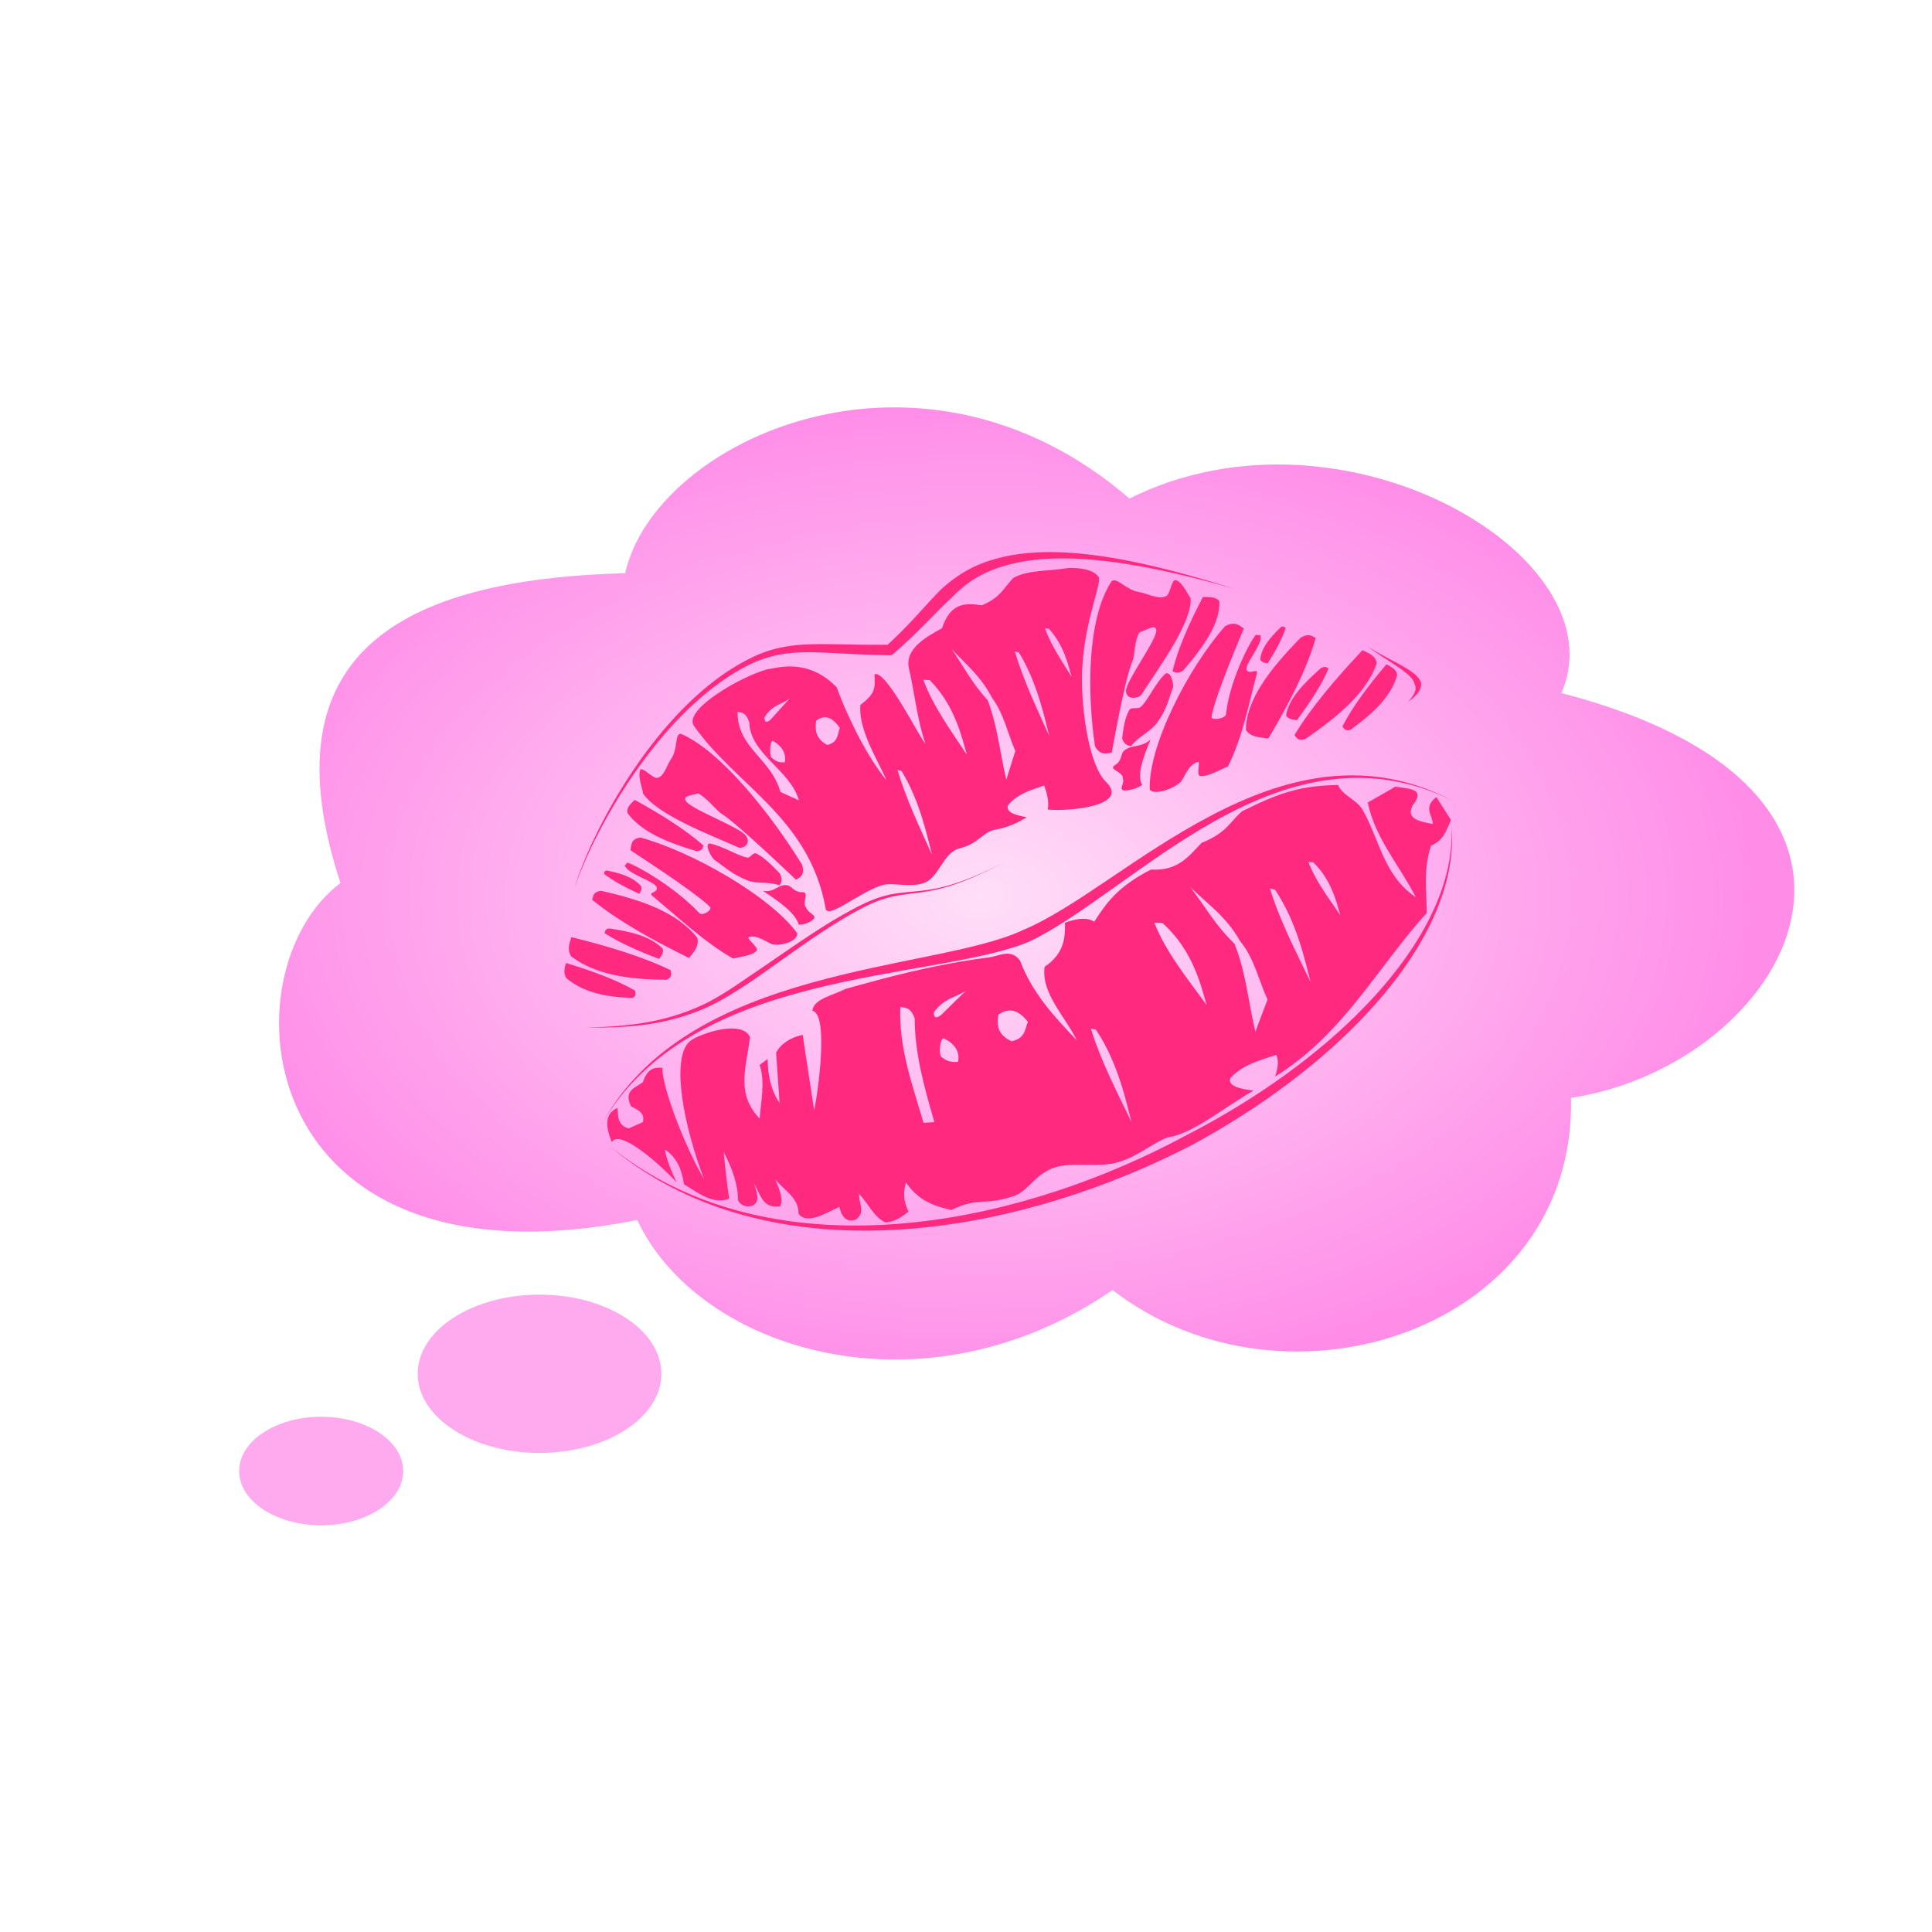 <svg xmlns="http://www.w3.org/2000/svg" xmlns:svg="http://www.w3.org/2000/svg" xmlns:xlink="http://www.w3.org/1999/xlink" id="svg2" version="1.1" viewBox="0 0 256 256"><defs id="defs4"><linearGradient id="linearGradient4243"><stop style="stop-color:#ffdef8;stop-opacity:1" id="stop4245" offset="0"/><stop style="stop-color:#ff8de8;stop-opacity:1" id="stop4247" offset="1"/></linearGradient><linearGradient id="elementalEarth1"><stop style="stop-color:#c78c38;stop-opacity:1" id="stop4295" offset="0"/><stop style="stop-color:#e3a347;stop-opacity:1" id="stop4297" offset="1"/></linearGradient><linearGradient id="linearGradient4313" x1="24.856" x2="25.582" y1="43.393" y2="41.167" gradientUnits="userSpaceOnUse" xlink:href="#elementalEarth1"/><linearGradient id="linearGradient4321" x1="24.856" x2="25.582" y1="43.393" y2="41.167" gradientUnits="userSpaceOnUse" xlink:href="#elementalEarth1"/><radialGradient id="radialGradient4251" cx="130.265" cy="124.066" r="96.296" fx="130.265" fy="124.066" gradientTransform="matrix(1.069,0,0,0.68,-9.422,34.522)" gradientUnits="userSpaceOnUse" xlink:href="#linearGradient4243"/></defs><g id="layer2" style="display:inline"><path style="fill:url(#radialGradient4251);fill-opacity:1;fill-rule:evenodd;stroke:none;stroke-width:4.633;stroke-linecap:round;stroke-linejoin:round;stroke-miterlimit:4;stroke-dasharray:none;stroke-opacity:1" id="path4167" d="m 84.439,161.657 c -51.127,10.135 -55.007,-32.806 -39.325,-44.651 -9.925,-30.288 7.717,-40.234 37.726,-41.055 3.946,-17.641 39.004,-33.884 66.82,-9.889 28.174,-14.093 65.151,7.711 57.228,25.772 50.888,13.225 29.806,49.294 1.279,53.641 0.703,30.65 -37.68,43.239 -60.745,25.472 -25.286,17.3 -54.949,7.912 -62.983,-9.29 z"/><ellipse style="opacity:1;fill:#fae;fill-opacity:1;stroke:none;stroke-width:4.633;stroke-linecap:round;stroke-linejoin:round;stroke-miterlimit:4;stroke-dasharray:none;stroke-dashoffset:0;stroke-opacity:1" id="path4169" cx="42.557" cy="194.921" rx="10.87" ry="7.192"/><ellipse style="opacity:1;fill:#fae;fill-opacity:1;stroke:none;stroke-width:4.633;stroke-linecap:round;stroke-linejoin:round;stroke-miterlimit:4;stroke-dasharray:none;stroke-dashoffset:0;stroke-opacity:1" id="path4171" cx="71.491" cy="182.035" rx="16.145" ry="10.488"/><g style="display:inline" id="g4489" transform="matrix(2.025,-0.407,0.415,1.986,-210.377,-1927.056)"><path id="path4202" d="m -19.348,30.531 c -1.765,-0.063 -3.074,0.33 -4.43,0.676 -0.912,0.521 -1.262,1.193 -2.961,1.504 -0.969,0.675 -1.83,1.517 -3.535,1.061 -2.376,0.677 -3.302,1.643 -4.242,2.607 -0.311,-0.308 -0.84,-0.472 -1.855,-0.311 -0.183,1.01 -0.459,1.962 -1.857,2.564 -0.569,1.66 0.637,3.413 1.061,5.125 -1.091,-1.79 -2.175,-3.582 -2.518,-5.832 -0.419,-0.941 -1.253,-0.554 -1.945,-0.619 -3.663,-0.249 -6.511,-0.034 -9.369,0.176 -0.902,0.251 -2.181,0.24 -2.387,0.973 1.123,0.488 -1.203,6.576 -1.193,6.365 0.009,-0.197 0.266,-4.951 0.266,-4.951 -0.767,0.025 -1.428,0.242 -1.9,0.797 l -0.441,3.27 c -0.404,-0.987 -0.358,-1.974 -0.178,-2.961 l -0.574,0.266 c 0.121,1.238 -0.395,2.317 -0.707,3.447 -1.173,-1.944 -0.182,-3.403 0.465,-5.348 -0.271,-1.297 -3.358,-0.841 -3.867,-0.486 -1.414,0.876 -1.448,5.409 -0.885,8.971 -0.808,-2.382 -1.441,-6.607 -1.148,-7.645 -0.471,-0.142 -0.943,-0.183 -1.414,0.662 -0.537,0.276 -1.351,0.255 -1.061,1.414 0.444,0.316 0.784,0.658 0.529,1.148 l -0.973,0.223 c -0.685,-0.362 -0.486,-0.929 -0.441,-1.459 -0.662,0.162 -1.071,0.669 -0.795,2.121 0.637,-0.788 2.694,1.968 3.535,3.402 -0.164,-0.731 -0.318,-1.465 -0.309,-2.254 0.648,0.637 0.812,1.503 0.75,2.477 0.809,0.755 1.562,1.703 2.652,1.502 0.055,-1.016 0.152,-2.032 0.266,-3.049 0.318,1.141 0.474,2.246 0.264,3.27 0.126,0.393 0.42,0.551 0.84,0.531 0.589,-0.181 0.427,-0.84 0.398,-1.414 0.293,1.121 0.285,1.703 1.326,1.811 0.301,-0.353 0.208,-1.049 0.043,-1.811 0.394,0.821 1.252,1.487 1.018,2.518 0.361,0.794 1.554,0.372 2.652,0.088 0.022,0.72 0.272,1.121 0.883,1.018 0.725,-0.335 0.369,-0.996 0.531,-1.592 0.461,0.749 0.611,1.664 1.281,2.166 0.736,0.073 1.135,-0.19 1.59,-0.398 -0.221,-0.891 -0.02,-1.415 0.223,-1.9 0.562,1.381 1.508,1.887 2.475,2.344 2.008,-0.496 2.051,0.166 4.096,-0.082 0.958,-0.116 1.558,-1.051 2.799,-1.283 1.205,-0.226 2.691,0.507 4.02,0.463 1.449,-0.049 2.729,-0.869 3.67,-0.955 1.695,0.052 3.957,-1.221 5.965,-1.9 -0.915,-0.307 -1.565,-0.646 -1.281,-1.104 1.017,-0.716 2.105,-0.746 3.182,-0.885 0.092,0.425 -0.079,0.891 -0.354,1.371 4.843,-1.839 7.821,-5.644 11.668,-8.531 0.281,-1.404 0.324,-2.784 1.148,-4.242 0.902,-0.208 1.156,-0.776 1.592,-1.393 l -0.619,-1.656 c -1.001,0.512 -0.464,1.115 -0.574,1.68 -0.8,-0.339 -1.649,-0.662 -1.016,-1.459 1.092,-0.929 -0.084,-1.101 -0.84,-1.414 l -1.945,0.662 c -0.03,2.337 1.176,4.45 1.768,6.674 -1.763,-1.815 -1.524,-4.293 -2.203,-6.307 -0.24,-0.711 -1.087,-1.158 -1.199,-1.869 -0.708,-0.141 -1.347,-0.213 -1.936,-0.234 z m -0.936,4.785 0.297,0.078 c 0.96,1.423 0.94,3.014 1.004,3.727 -0.522,-1.268 -1.11,-2.537 -1.301,-3.805 z m -7.748,0.09 c 0.851,1.289 1.876,2.345 2.406,4.062 0.685,1.323 0.655,2.749 0.969,4.125 L -25.844,45.5 C -25.896,43.531 -25.652,41.564 -26,39.594 c -1.008,-1.506 -1.356,-2.792 -2.031,-4.188 z m 4.984,1.113 0.303,0.135 c 0.976,2.431 0.956,5.149 1.021,6.367 -0.53,-2.167 -1.131,-4.335 -1.324,-6.502 z m -7.707,0.703 0.504,0.121 c 1.628,2.224 1.594,4.711 1.703,5.826 -0.885,-1.983 -1.884,-3.965 -2.207,-5.947 z M -43.5,39.156 -45.344,40.375 c -0.404,0.207 -0.504,0.072 -0.438,-0.25 0.811,-0.777 1.523,-0.664 2.281,-0.969 z m -4.312,0.188 c 0.292,0.134 0.625,0.102 0.75,0.906 -0.462,2.302 -0.296,4.604 -0.125,6.906 L -47.875,47.062 c -0.205,-2.573 -0.576,-5.146 0.062,-7.719 z m 6.619,1.619 c 0.513,-0.006 0.9,0.352 1.193,0.975 -0.29,0.443 -0.383,1.031 -1.281,1.031 -0.788,-0.59 -0.733,-1.227 -0.469,-1.875 0.201,-0.087 0.385,-0.129 0.557,-0.131 z M -45.5,41.906 c 0.615,0.498 0.855,1.054 0.594,1.688 0,0 -0.59,-0.002 -0.914,-0.453 -0.289,-0.078 0.075,-1.304 0.32,-1.234 z m 9.369,1.281 0.303,0.133 c 0.976,2.431 0.956,5.149 1.021,6.367 -0.53,-2.167 -1.131,-4.333 -1.324,-6.5 z" transform="translate(0,988.362)" style="fill:#ff2a7f;fill-rule:evenodd;stroke:none;stroke-width:1px;stroke-linecap:butt;stroke-linejoin:miter;stroke-opacity:1"/><path id="path4194" d="m -67.926,1032.828 c 7.276,9.444 21.081,11.03 33.388,8.296 1.118,-0.248 2.223,-0.533 3.31,-0.85 4.858,-1.522 9.315,-3.703 12.822,-6.288 4.292,-3.164 7.146,-6.925 7.579,-10.792 -0.564,3.827 -3.51,7.457 -7.814,10.464 -3.527,2.464 -7.976,4.517 -12.798,5.913 -1.066,0.332 -2.151,0.632 -3.25,0.897 -12.071,2.911 -25.819,1.62 -33.236,-7.64 z" style="fill:#ff2a7f;fill-rule:evenodd;stroke:none;stroke-width:1px;stroke-linecap:butt;stroke-linejoin:miter;stroke-opacity:1"/><path id="path4198" d="m -68.103,1031.37 c 3.851,-4.44 9.525,-5.659 15.004,-5.935 5.403,-0.272 10.911,0.395 14.123,-0.231 4e-6,0 0.024,-0 0.024,-0 3.43,-0.821 8.351,-3.715 13.208,-5.318 4.985,-1.645 10.365,-2.163 15.271,1.677 -4.839,-3.969 -10.268,-3.628 -15.4,-2.087 -5.208,1.564 -9.753,4.196 -13.262,4.888 6e-6,0 -0.022,0.01 -0.022,0.01 -3.12,0.752 -8.366,0.213 -13.968,0.641 -5.547,0.424 -11.215,1.808 -14.977,6.363 z" style="fill:#ff2a7f;fill-rule:evenodd;stroke:none;stroke-width:1px;stroke-linecap:butt;stroke-linejoin:miter;stroke-opacity:1"/><path id="path4198-1" d="m -66.733,1015.937 c 0.915,-1.635 2.834,-4.235 5.312,-6.639 2.482,-2.409 5.507,-4.604 8.626,-5.452 1.403,-0.365 2.525,-0.305 3.843,-0.037 1.39,0.283 2.802,0.742 5.088,1.24 a 0.325,0.359 38.383 0 0 0.243,-0.04 c 1.878,-1.072 3.279,-2.171 4.377,-2.833 -6e-6,0 0.011,-0.01 0.011,-0.01 1.112,-0.756 2.209,-1.269 3.994,-1.382 3.415,-0.222 7.876,1.275 13.882,4.444 -5.872,-3.313 -10.345,-5.053 -13.903,-5.017 -1.907,0.022 -3.16,0.484 -4.431,1.228 -8e-6,0 -0.012,0.01 -0.012,0.01 -1.238,0.816 -2.3,1.764 -4.158,2.9 -2.103,-0.408 -3.68,-0.836 -4.999,-1.048 -1.386,-0.222 -2.575,-0.226 -4.028,0.213 -3.179,0.925 -6.209,3.209 -8.653,5.661 -2.449,2.456 -4.326,5.098 -5.191,6.761 z" style="display:inline;fill:#ff2a7f;fill-rule:evenodd;stroke:none;stroke-width:1px;stroke-linecap:butt;stroke-linejoin:miter;stroke-opacity:1"/><path id="path4194-6" d="m -67.862,1024.992 c 2.416,0.463 4.686,0.91 7.633,0.312 0.98,-0.198 2.184,-0.65 3.492,-1.194 0.619,-0.271 1.263,-0.564 1.92,-0.862 2.038,-0.924 4.199,-1.896 6.134,-2.428 1.589,-0.44 2.427,-0.261 3.62,-0.187 1.191,0.074 2.701,0.038 5.612,-0.839 -2.921,0.844 -4.429,0.842 -5.604,0.735 -1.173,-0.107 -2.047,-0.327 -3.682,0.09 -1.965,0.504 -4.157,1.452 -6.207,2.343 -0.662,0.288 -1.308,0.569 -1.929,0.829 -1.295,0.57 -2.466,1.039 -3.411,1.26 -2.885,0.672 -5.13,0.322 -7.578,-0.06 z" style="display:inline;fill:#ff2a7f;fill-rule:evenodd;stroke:none;stroke-width:1px;stroke-linecap:butt;stroke-linejoin:miter;stroke-opacity:1"/><path id="path4194-6-0" d="m -11.923,1014.697 c 0.509,-0.226 0.851,-0.464 0.996,-0.784 0.037,-0.081 0.06,-0.167 0.071,-0.257 -0.029,-0.273 -0.18,-0.518 -0.374,-0.748 -0.495,-0.585 -1.524,-1.314 -2.5,-2.252 0.938,1.045 1.846,1.802 2.251,2.437 0.152,0.238 0.21,0.427 0.196,0.579 0.016,0.047 0.025,0.096 0.025,0.151 -9.21e-4,0.233 -0.181,0.531 -0.664,0.874 z" style="display:inline;fill:#ff2a7f;fill-rule:evenodd;stroke:none;stroke-width:1px;stroke-linecap:butt;stroke-linejoin:miter;stroke-opacity:1"/><path id="path4316" d="m -64.523,1023.68 c -1.546,-0.374 -2.963,-0.92 -3.889,-2.121 -0.129,-0.378 0.029,-0.674 0.177,-0.972 1.484,0.814 2.867,1.672 3.977,2.652 -0.012,0.18 0.026,0.381 -0.265,0.442 z" style="fill:#ff2a7f;fill-rule:evenodd;stroke:none;stroke-width:1px;stroke-linecap:butt;stroke-linejoin:miter;stroke-opacity:1"/><path id="path4316-3" d="m -62.145,1022.956 c -2.253,-0.479 -4.319,-1.176 -5.668,-2.711 -0.188,-0.483 0.043,-0.861 0.258,-1.242 2.163,1.04 4.178,2.137 5.797,3.388 -0.018,0.23 0.038,0.487 -0.386,0.565 z" style="display:inline;fill:#ff2a7f;fill-rule:evenodd;stroke:none;stroke-width:1px;stroke-linecap:butt;stroke-linejoin:miter;stroke-opacity:1"/><path id="path4316-2" d="m -65.08,1018.926 c 1.327,0.475 2.503,1.045 3.104,1.979 0.042,0.27 -0.161,0.444 -0.354,0.621 -1.183,-0.758 -2.266,-1.531 -3.078,-2.344 0.047,-0.118 0.053,-0.257 0.328,-0.255 z" style="display:inline;fill:#ff2a7f;fill-rule:evenodd;stroke:none;stroke-width:1px;stroke-linecap:butt;stroke-linejoin:miter;stroke-opacity:1"/><path id="path4316-23" d="m -65.09,1016.415 c 2.397,1.085 4.493,2.34 5.437,4.251 0.025,0.539 -0.388,0.859 -0.785,1.187 -2.073,-1.627 -3.953,-3.274 -5.318,-4.97 0.111,-0.228 0.149,-0.502 0.666,-0.468 z" style="display:inline;fill:#ff2a7f;fill-rule:evenodd;stroke:none;stroke-width:1px;stroke-linecap:butt;stroke-linejoin:miter;stroke-opacity:1"/><path id="path4316-1" d="m -61.898,1013.515 c 3.013,1.56 7.318,5.355 8.569,8.125 0.031,0.444 -0.975,0.68 -1.656,0.428 -0.241,-0.089 -0.871,-0.868 -1.413,-0.785 -0.23,0.035 0.49,0.782 0.301,0.967 -0.326,0.32 -1.505,0.143 -1.575,0.213 -1.629,-1.454 -2.977,-3.439 -4.238,-5.037 -0.279,-0.353 0.397,-0.115 0.361,-0.528 -0.032,-0.372 -1.416,-1.099 -1.656,-1.63 -0.113,-0.249 -0.051,-0.136 0.131,-0.309 0.076,-0.072 2.476,1.842 3.863,4.14 0.163,0.271 0.903,-0.024 0.751,-0.259 -0.759,-1.176 -4.196,-4.575 -4.243,-4.641 0.127,-0.332 0.162,-0.731 0.804,-0.683 z" style="display:inline;fill:#ff2a7f;fill-rule:evenodd;stroke:none;stroke-width:1px;stroke-linecap:butt;stroke-linejoin:miter;stroke-opacity:1"/><path id="path4316-2-6" d="m -64.464,1015.188 c 0.838,0.349 1.582,0.768 1.961,1.455 0.026,0.199 -0.102,0.326 -0.224,0.457 -0.748,-0.557 -1.432,-1.126 -1.945,-1.724 0.03,-0.087 0.033,-0.189 0.208,-0.188 z" style="display:inline;fill:#ff2a7f;fill-rule:evenodd;stroke:none;stroke-width:1px;stroke-linecap:butt;stroke-linejoin:miter;stroke-opacity:1"/><path id="path4316-2-8" d="m -58.568,1015.104 c -1.727,-0.928 -3.223,-1.95 -3.838,-3.328 0.005,-0.37 0.325,-0.555 0.633,-0.748 1.463,1.273 2.782,2.544 3.718,3.809 -0.092,0.147 -0.132,0.331 -0.513,0.267 z" style="display:inline;fill:#ff2a7f;fill-rule:evenodd;stroke:none;stroke-width:1px;stroke-linecap:butt;stroke-linejoin:miter;stroke-opacity:1"/><path id="path4316-2-7" d="m -57.655,1014.781 c 0.745,0.282 1.586,1.136 2.171,1.384 0.227,0.096 0.437,-0.293 0.648,-0.132 0.448,0.342 0.942,1.139 1.219,1.595 0.052,0.355 0.05,0.504 -0.189,0.737 -0.567,-0.384 -1.394,-0.361 -1.957,-0.738 -0.896,-0.601 -1.189,-1.09 -1.808,-1.746 -0.137,-0.178 -0.427,-1.103 -0.085,-1.1 z" style="display:inline;fill:#ff2a7f;fill-rule:evenodd;stroke:none;stroke-width:1px;stroke-linecap:butt;stroke-linejoin:miter;stroke-opacity:1"/><path id="path4316-2-7-9" d="m -54.913,1018.508 c 0.745,0.282 1.039,-0.286 1.624,-0.038 0.227,0.096 0.351,0.551 0.797,0.618 0.558,0.084 -0.191,0.639 0.086,1.095 0.052,0.355 0.55,0.543 0.311,0.776 -0.207,0.132 -0.597,0.264 -1.02,0.176 -0.037,-0.77 -0.883,-1.693 -1.799,-2.627 z" style="display:inline;fill:#ff2a7f;fill-rule:evenodd;stroke:none;stroke-width:1px;stroke-linecap:butt;stroke-linejoin:miter;stroke-opacity:1"/><path id="path4316-1-9" d="m -52.111,1017.342 c -1.281,-3.593 -3.587,-8.309 -5.9,-9.955 -0.405,-0.078 -0.357,0.937 -0.961,1.506 -0.314,0.296 -0.672,1.079 -1.133,1.014 -0.262,-0.037 -0.773,-0.932 -0.931,-0.727 -0.272,0.354 -0.079,1.462 -0.139,1.538 0.645,1.579 3.619,3.478 5.306,4.701 0.2,0.145 0.889,-0.052 0.595,-0.685 -0.296,-0.637 -3.166,-2.419 -3.312,-3.001 -0.095,-0.377 0.409,-0.238 0.863,-0.308 0.425,0.28 0.978,1.368 1.175,1.56 0.98,0.962 3.801,5.177 3.856,5.236 0.28,-0.123 0.615,-0.135 0.582,-0.879 z" style="display:inline;fill:#ff2a7f;fill-rule:evenodd;stroke:none;stroke-width:1px;stroke-linecap:butt;stroke-linejoin:miter;stroke-opacity:1"/><path id="path4316-0" d="m -15.917,1015.755 c 1.619,-0.749 3.033,-1.614 3.663,-2.924 0.014,-0.368 -0.268,-0.586 -0.538,-0.809 -1.396,1.119 -2.662,2.251 -3.578,3.415 0.076,0.155 0.103,0.343 0.454,0.318 z" style="display:inline;fill:#ff2a7f;fill-rule:evenodd;stroke:none;stroke-width:1px;stroke-linecap:butt;stroke-linejoin:miter;stroke-opacity:1"/><path id="path4316-3-6" d="m -18.86,1015.761 c 2.383,-1.032 4.478,-2.207 5.471,-3.925 0.045,-0.477 -0.348,-0.747 -0.724,-1.025 -2.086,1.502 -3.984,3.016 -5.381,4.557 0.1,0.198 0.127,0.44 0.634,0.393 z" style="display:inline;fill:#ff2a7f;fill-rule:evenodd;stroke:none;stroke-width:1px;stroke-linecap:butt;stroke-linejoin:miter;stroke-opacity:1"/><path id="path4316-2-9" d="m -16.941,1011.414 c -1.336,0.778 -2.469,1.599 -2.823,2.585 0.047,0.25 0.336,0.347 0.617,0.451 1.076,-0.989 2.031,-1.963 2.667,-2.9 -0.094,-0.091 -0.149,-0.212 -0.46,-0.136 z" style="display:inline;fill:#ff2a7f;fill-rule:evenodd;stroke:none;stroke-width:1px;stroke-linecap:butt;stroke-linejoin:miter;stroke-opacity:1"/><path id="path4316-23-6" d="m -17.804,1009.198 c -2.335,1.605 -4.27,3.28 -4.673,5.22 0.159,0.482 0.738,0.651 1.302,0.833 1.779,-1.996 3.334,-3.957 4.288,-5.822 -0.205,-0.171 -0.343,-0.403 -0.916,-0.232 z" style="display:inline;fill:#ff2a7f;fill-rule:evenodd;stroke:none;stroke-width:1px;stroke-linecap:butt;stroke-linejoin:miter;stroke-opacity:1"/><path id="path4316-1-4" d="m -22.425,1007.507 c -2.867,2.192 -6.417,6.703 -6.869,9.483 0.119,0.399 1.34,0.335 2.023,-0.072 0.242,-0.144 0.683,-1.001 1.325,-1.075 0.272,-0.031 -0.283,0.822 -0.004,0.934 0.481,0.194 1.752,-0.282 1.856,-0.239 1.338,-1.723 2.172,-3.838 3.043,-5.588 0.192,-0.387 -0.489,0.01 -0.592,-0.368 -0.093,-0.337 1.219,-1.353 1.307,-1.885 0.041,-0.25 0.011,-0.134 -0.256,-0.237 -0.111,-0.043 -2.161,2.295 -2.931,4.696 -0.091,0.283 -1.03,0.224 -0.94,-0.025 0.45,-1.242 3.156,-5.169 3.186,-5.24 -0.259,-0.258 -0.438,-0.6 -1.148,-0.385 z" style="display:inline;fill:#ff2a7f;fill-rule:evenodd;stroke:none;stroke-width:1px;stroke-linecap:butt;stroke-linejoin:miter;stroke-opacity:1"/><path id="path4316-2-6-4" d="m -18.939,1008.285 c -0.827,0.535 -1.522,1.106 -1.712,1.814 0.039,0.182 0.229,0.26 0.412,0.342 0.652,-0.694 1.228,-1.38 1.601,-2.047 -0.064,-0.068 -0.103,-0.158 -0.3,-0.109 z" style="display:inline;fill:#ff2a7f;fill-rule:evenodd;stroke:none;stroke-width:1px;stroke-linecap:butt;stroke-linejoin:miter;stroke-opacity:1"/><path id="path4316-2-8-3" d="m -25.64,1009.81 c 1.631,-1.286 2.969,-2.592 3.185,-3.973 -0.134,-0.325 -0.561,-0.402 -0.977,-0.488 -1.212,1.518 -2.263,2.996 -2.882,4.365 0.155,0.104 0.265,0.256 0.674,0.096 z" style="display:inline;fill:#ff2a7f;fill-rule:evenodd;stroke:none;stroke-width:1px;stroke-linecap:butt;stroke-linejoin:miter;stroke-opacity:1"/><path id="path4316-2-7-2" d="m -26.786,1009.773 c -0.745,0.45 -1.399,1.431 -1.975,1.808 -0.223,0.146 -0.597,-0.14 -0.779,0.06 -0.388,0.423 -0.67,1.259 -0.825,1.736 0.065,0.327 0.119,0.458 0.47,0.598 0.508,-0.492 1.452,-0.696 1.958,-1.181 0.805,-0.772 0.966,-1.283 1.438,-2.028 0.093,-0.194 0.099,-1.088 -0.287,-0.993 z" style="display:inline;fill:#ff2a7f;fill-rule:evenodd;stroke:none;stroke-width:1px;stroke-linecap:butt;stroke-linejoin:miter;stroke-opacity:1"/><path id="path4316-2-7-9-1" d="m -28.591,1013.8 c -0.745,0.45 -1.275,0.029 -1.851,0.407 -0.223,0.146 -0.206,0.581 -0.686,0.761 -0.602,0.225 0.438,0.511 0.283,0.989 0.065,0.327 -0.434,0.628 -0.082,0.768 0.28,0.06 0.768,0.071 1.215,-0.121 -0.226,-0.689 0.41,-1.731 1.121,-2.803 z" style="display:inline;fill:#ff2a7f;fill-rule:evenodd;stroke:none;stroke-width:1px;stroke-linecap:butt;stroke-linejoin:miter;stroke-opacity:1"/><path id="path4316-1-9-7" d="m -32.168,1013.532 c 0.199,-3.514 1.167,-8.296 3.213,-10.373 0.432,-0.179 0.73,0.729 1.611,1.067 0.459,0.176 1.136,0.769 1.635,0.587 0.284,-0.104 0.551,-1.031 0.8,-0.893 0.431,0.238 0.598,1.268 0.692,1.318 -0.18,1.566 -2.885,4.046 -4.368,5.581 -0.176,0.182 -1.024,0.195 -0.912,-0.443 0.113,-0.642 2.74,-2.99 2.704,-3.543 -0.024,-0.358 -0.545,-0.099 -1.083,-0.038 -0.383,0.361 -0.631,1.47 -0.787,1.693 -0.774,1.113 -2.5,5.593 -2.541,5.66 -0.359,-0.032 -0.743,0.048 -0.964,-0.617 z" style="display:inline;fill:#ff2a7f;fill-rule:evenodd;stroke:none;stroke-width:1px;stroke-linecap:butt;stroke-linejoin:miter;stroke-opacity:1"/><path id="path4202-9" d="m -31.549,1001.758 c -1.402,-0.057 -2.442,-0.39 -3.518,-0.078 -0.724,0.47 -1.003,1.077 -2.352,1.357 -1.017,-0.378 -1.94,-0.575 -2.808,0.957 -0.939,0.304 -2.642,0.778 -2.603,2.163 0.041,1.414 -0.16,3.404 0.046,5.003 -0.247,-0.279 -1.48,-5.238 -2.286,-5.093 -0.145,0.911 -0.177,1.24 -1.288,1.784 -0.452,1.499 0.319,3.612 0.655,5.157 -0.867,-1.616 -1.634,-4.546 -1.906,-6.577 -1.443,-2.329 -3.558,-2 -4.108,-2.059 -1.781,0.111 -5.853,1.523 -5.368,2.676 1.828,4.345 6.029,7.346 5.875,13.361 -0.092,0.802 2.161,-0.507 3.784,-0.73 0.761,-0.105 1.831,0.583 2.817,0.373 0.957,-0.204 1.544,-1.698 2.599,-1.738 1.151,-0.044 1.605,-0.659 2.352,-0.737 1.346,0.047 2.269,-0.403 2.269,-0.403 -0.727,-0.277 -1.243,-0.583 -1.018,-0.996 0.807,-0.646 1.672,-0.673 2.527,-0.799 0.073,0.384 0.124,1.148 -0.093,1.581 1.51,0.458 5.224,0.775 4.031,-1.014 -0.833,-1.249 -0.629,-4.778 -0.118,-7.093 0.777,-3.518 2.665,-5.883 2.307,-6.191 -0.258,-0.557 -1.291,-0.844 -1.797,-0.906 z m -2.212,3.569 0.236,0.07 c 0.762,1.284 0.746,2.72 0.797,3.364 -0.414,-1.145 -0.882,-2.29 -1.033,-3.434 z m -6.154,0.081 c 0.676,1.163 1.49,2.117 1.911,3.667 0.544,1.194 0.52,2.481 0.769,3.724 l -0.943,1.721 c -0.042,-1.777 0.152,-3.553 -0.124,-5.331 -0.801,-1.36 -1.077,-2.521 -1.613,-3.78 z m 3.959,1.005 0.24,0.122 c 0.775,2.194 0.759,4.648 0.811,5.747 -0.421,-1.956 -0.898,-3.913 -1.052,-5.869 z m -6.122,0.635 0.4,0.109 c 1.293,2.008 1.266,4.253 1.353,5.259 -0.703,-1.79 -1.496,-3.579 -1.753,-5.368 z m -8.655,-0.505 -1.464,1.1 c -0.321,0.187 -0.401,0.065 -0.348,-0.226 0.644,-0.701 1.21,-0.6 1.812,-0.875 z m -3.425,0.169 c 0.232,0.12 0.497,0.092 0.596,0.818 -0.367,2.078 1.952,3.562 2.088,5.64 l -1.046,-0.772 c -0.163,-2.322 -2.145,-3.364 -1.638,-5.686 z m 5.257,1.462 c 0.408,-0.01 0.715,0.318 0.948,0.88 -0.231,0.4 -0.304,0.931 -1.018,0.931 -0.626,-0.532 -0.582,-1.107 -0.372,-1.692 0.16,-0.078 0.306,-0.116 0.442,-0.118 z m -3.421,0.851 c 0.489,0.449 0.679,0.951 0.472,1.523 0,0 -0.469,0 -0.726,-0.409 -0.23,-0.07 0.06,-1.177 0.254,-1.114 z m 7.442,3.469 0.24,0.12 c 0.775,2.194 0.759,4.648 0.811,5.747 -0.421,-1.956 -0.898,-3.912 -1.052,-5.867 z" style="display:inline;fill:#ff2a7f;fill-rule:evenodd;stroke:none;stroke-width:1px;stroke-linecap:butt;stroke-linejoin:miter;stroke-opacity:1"/></g></g></svg>